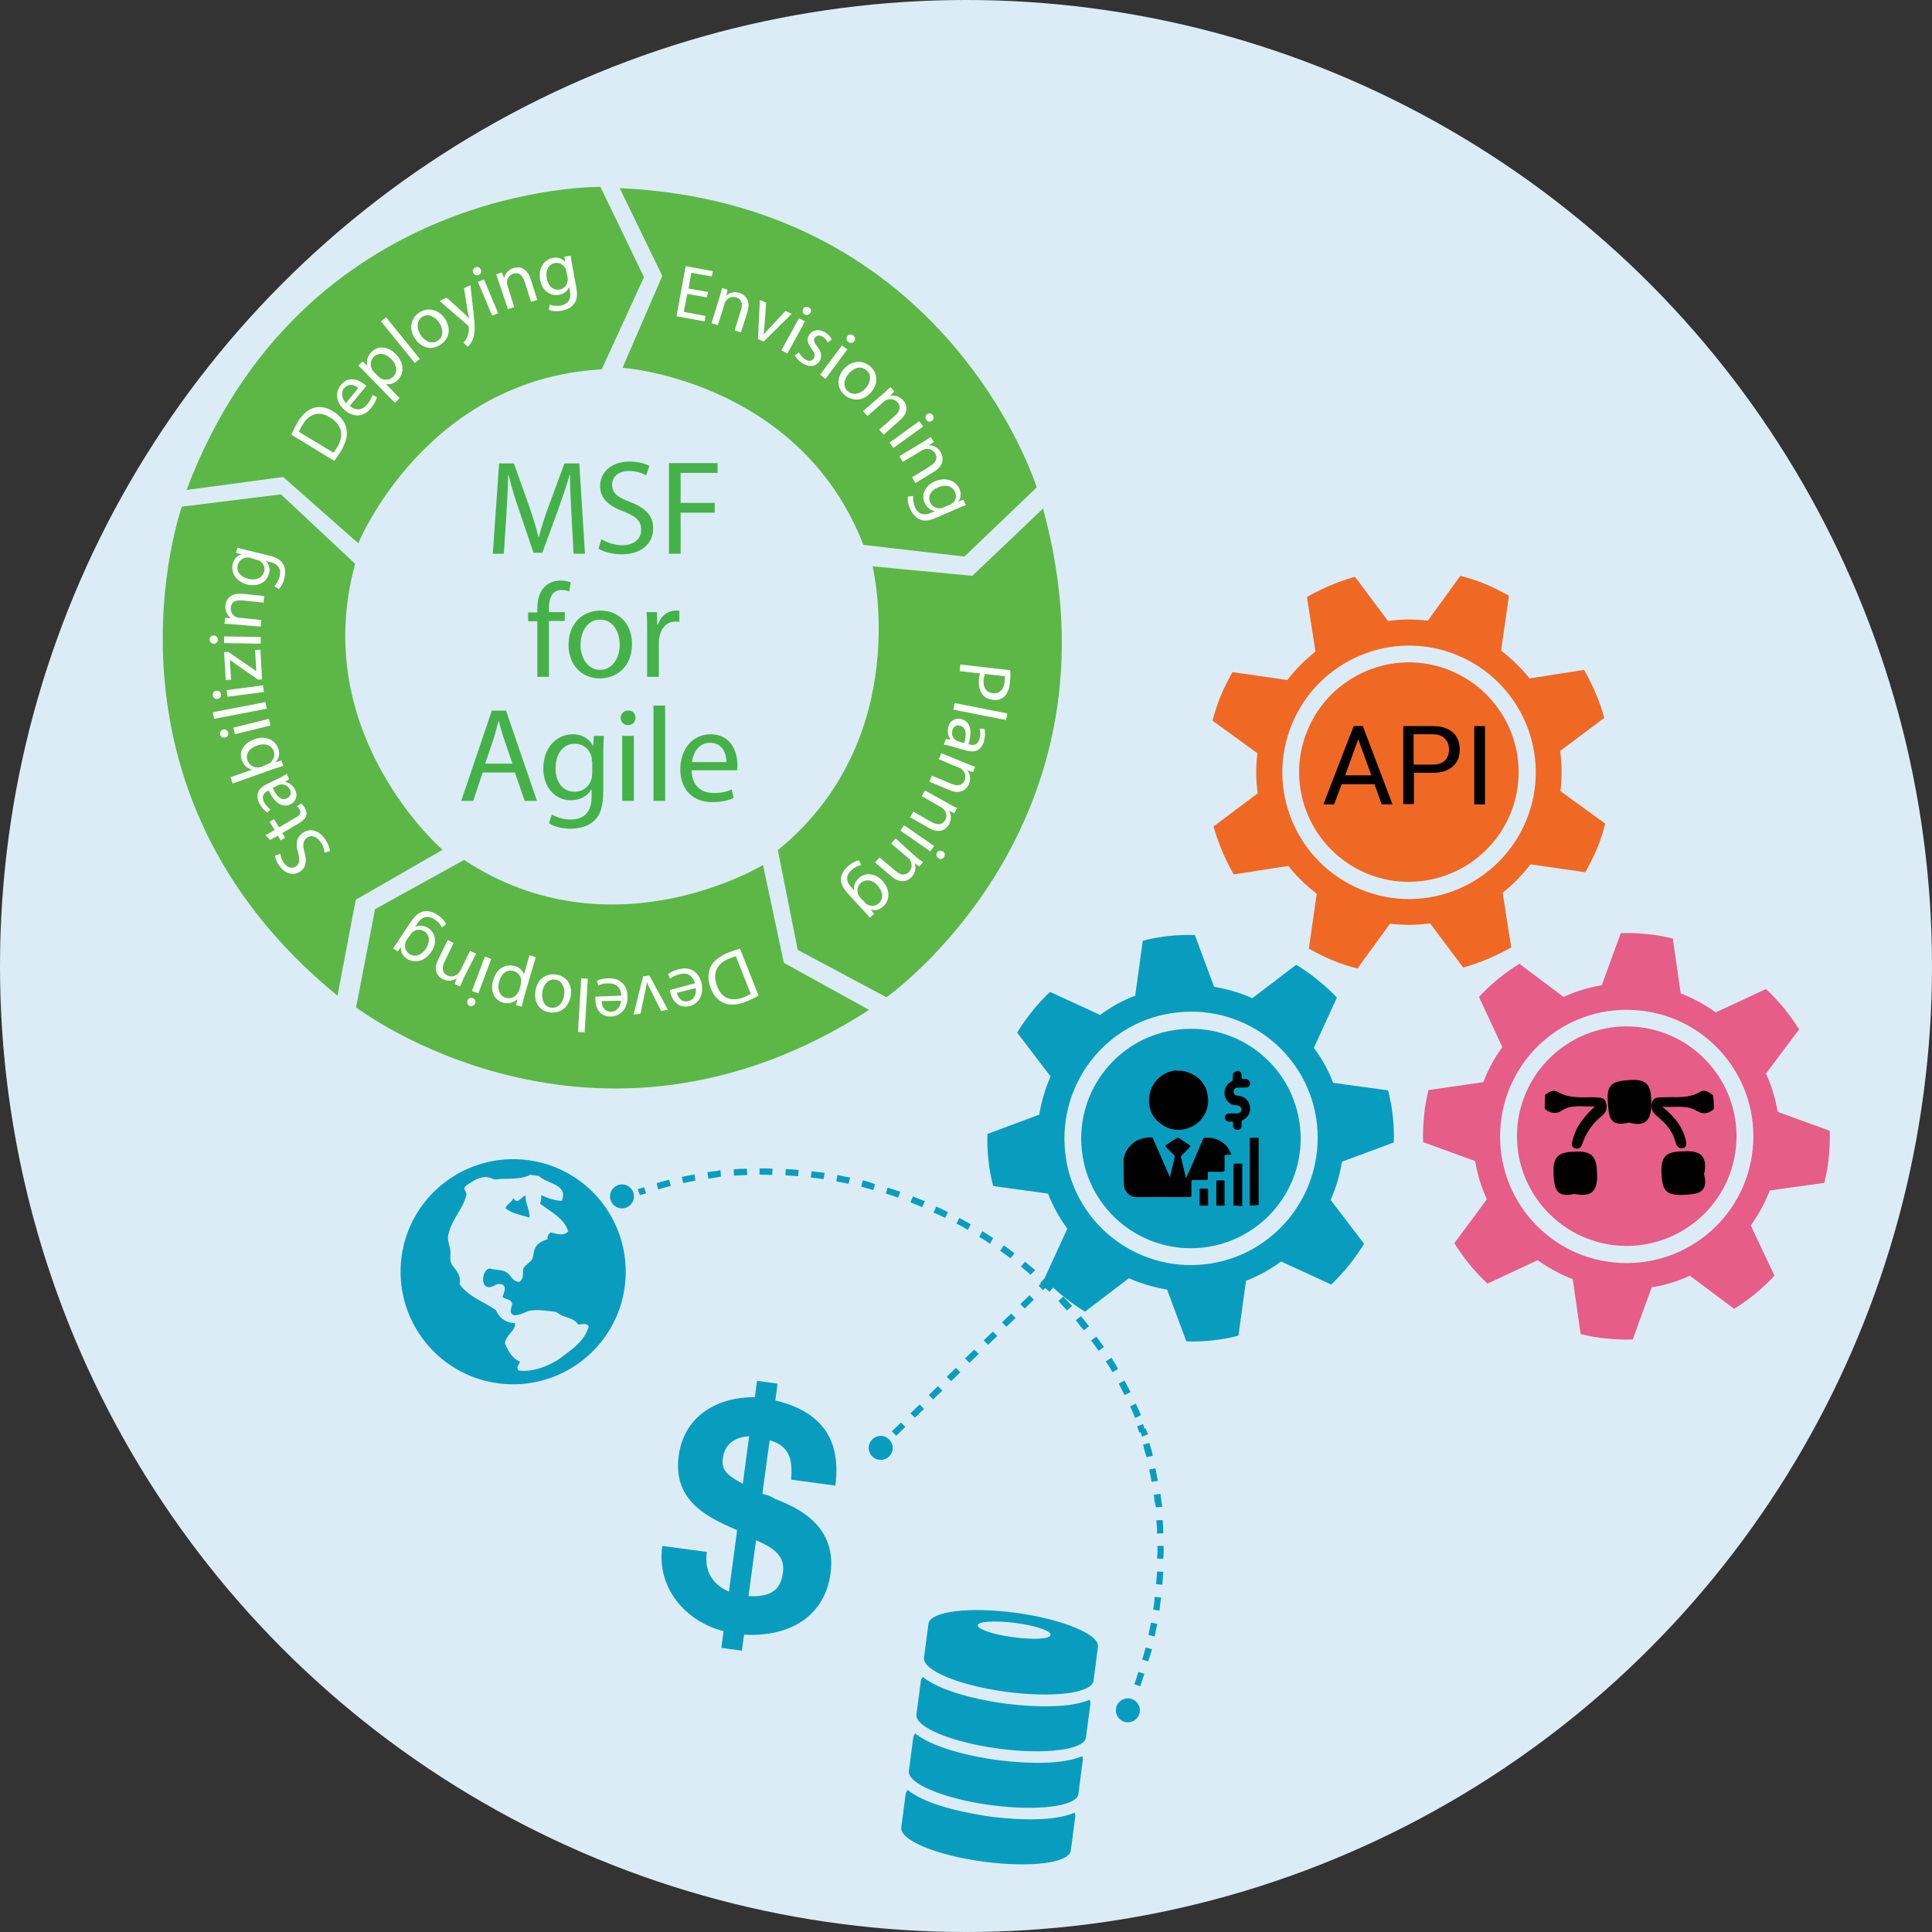 <?xml version="1.0" encoding="utf-8"?>
<!-- Generator: Adobe Illustrator 20.0.0, SVG Export Plug-In . SVG Version: 6.00 Build 0)  -->
<svg version="1.1" id="Layer_1" xmlns="http://www.w3.org/2000/svg" xmlns:xlink="http://www.w3.org/1999/xlink" x="0px" y="0px"
	 viewBox="0 0 612 612" style="enable-background:new 0 0 612 612;" xml:space="preserve">
<rect x="0" y="0" width="612" height="612" fill="#333333" stroke="none"/>
<style type="text/css">
	.st0{fill:#DCECF6;}
	.st1{fill:#5CB747;}
	.st2{fill:#FFFFFF;}
	.st3{fill:#089DBF;}
	.st4{fill:#E65D87;}
	.st5{fill:#EF6925;}
	.st6{enable-background:new    ;}
	.st7{fill:#45B249;}
	.st8{fill:none;}
</style>
<g>
	<g>
		<circle class="st0" cx="306" cy="306" r="306"/>
		<g>
			<g>
				<path class="st1" d="M190.2,59.2c0,0-94.3-1.5-131.1,96l30.6-4.1l23.8,21c0,0,21.2-52,77.1-55.1L204,87.8L190.2,59.2z"/>
				<path class="st1" d="M328.4,154.4c0,0-27.9-90.1-132.1-94.8l13.5,27.8l-12.6,29.1c0,0,56,3.9,76.3,56.1l32,3.7L328.4,154.4z"/>
				<path class="st1" d="M280.8,315.9c0,0,77.2-54.2,49.6-154.8l-22.4,21.3l-31.6-3c0,0,13.4,54.5-30,89.9l6.3,31.6L280.8,315.9z"/>
				<path class="st1" d="M112.8,319.1c0,0,74.9,57.3,162.5,0.8L248.3,305l-6.6-31c0,0-47.9,29.2-94.7-1.6L118.8,288L112.8,319.1z"/>
				<path class="st1" d="M57.6,160.5c0,0-31.5,88.9,49.3,154.9l5.8-30.4l27.5-15.8c0,0-42.5-36.6-27.7-90.6l-23.5-22L57.6,160.5z"/>
				<g>
					<path class="st2" d="M92.3,137.7c0.5-1.2,1.2-2.6,2-4c1.6-2.6,3.3-4,5.1-4.5c1.9-0.5,3.9-0.3,6.1,1.1c2.3,1.4,3.7,3.2,4.2,5.3
						c0.5,2.1-0.1,4.6-1.7,7.3c-0.8,1.3-1.5,2.3-2.1,3.1L92.3,137.7z M105.6,143.4c0.4-0.4,0.8-1,1.2-1.7c2.3-3.8,1.5-7.2-2.3-9.5
						c-3.2-2-6.4-1.4-8.7,2.4c-0.6,0.9-0.9,1.7-1.1,2.2L105.6,143.4z"/>
					<path class="st2" d="M110.8,128.6c2.3,1.8,4.3,1.1,5.6-0.6c1-1.2,1.3-2.1,1.6-2.9l1.4,0.7c-0.2,0.8-0.7,2-1.9,3.5
						c-2.2,2.8-5.4,3-8.1,0.8c-2.7-2.2-3.6-5.5-1.4-8.2c2.4-2.9,5.6-1.6,7.3-0.3c0.3,0.3,0.6,0.5,0.7,0.7L110.8,128.6z M113.5,122.9
						c-1-0.9-3-1.7-4.5,0.1c-1.3,1.7-0.4,3.6,0.6,4.7L113.5,122.9z"/>
					<path class="st2" d="M116.2,118.5c-1-1.1-1.9-1.9-2.7-2.7l1.4-1.3l1.5,1.4l0,0c-0.4-1.6,0-3.2,1.4-4.5c2-2,5.2-1.7,7.6,0.8
						c2.9,3,2.5,6.3,0.6,8.2c-1.1,1.1-2.5,1.5-3.8,1.2l0,0l4.4,4.5l-1.5,1.5L116.2,118.5z M119.8,119.2c0.2,0.2,0.5,0.4,0.7,0.6
						c1.3,0.8,2.9,0.6,4-0.4c1.6-1.6,1.3-3.8-0.6-5.7c-1.6-1.7-3.9-2.2-5.5-0.7c-1,1-1.3,2.7-0.5,4.1c0.1,0.2,0.3,0.5,0.5,0.7
						L119.8,119.2z"/>
					<path class="st2" d="M120.7,101.8l1.6-1.3l10.7,13.2l-1.6,1.3L120.7,101.8z"/>
					<path class="st2" d="M140.9,100.9c2.4,3.6,1,6.8-1.4,8.3c-2.6,1.8-5.9,1.2-8-1.9c-2.2-3.2-1.3-6.5,1.3-8.3
						C135.7,97.2,138.9,98,140.9,100.9z M133.3,106.2c1.4,2.1,3.7,2.9,5.4,1.7c1.7-1.1,1.9-3.5,0.4-5.7c-1.1-1.6-3.3-3.2-5.4-1.8
						C131.7,101.8,132.1,104.3,133.3,106.2z"/>
					<path class="st2" d="M141.4,94.2l5.4,4.9c0.6,0.6,1.3,1.2,1.8,1.8l0,0c-0.1-0.7-0.3-1.6-0.5-2.5l-1.1-7.1l2-1l1,8.8
						c0.5,4.2,0.5,6.5-0.2,8.3c-0.5,1.3-1.2,2.1-1.7,2.4l-1.3-1.3c0.4-0.4,0.9-1,1.2-1.8c0.3-0.7,0.6-1.7,0.5-2.9
						c0-0.2,0-0.4-0.1-0.5c-0.1-0.1-0.2-0.2-0.4-0.4l-8.7-7.5L141.4,94.2z"/>
					<path class="st2" d="M152.3,85.4c0.3,0.7,0,1.4-0.7,1.7c-0.7,0.3-1.4,0-1.7-0.7c-0.3-0.7,0-1.4,0.7-1.7
						C151.3,84.4,152,84.7,152.3,85.4z M155.9,100l-4.5-10.7l1.9-0.8l4.5,10.7L155.9,100z"/>
					<path class="st2" d="M158.2,89.9c-0.4-1.1-0.7-2.1-1-3l1.8-0.6l0.7,1.8l0,0c0.2-1.2,1.2-2.7,3-3.2c1.5-0.5,4.2-0.3,5.4,3.5
						l2.1,6.6l-2,0.6l-2-6.4c-0.6-1.8-1.7-3.1-3.6-2.5c-1.3,0.4-2.1,1.7-2,2.9c0,0.3,0.1,0.6,0.2,1l2.1,6.7l-2,0.6L158.2,89.9z"/>
					<path class="st2" d="M180.8,81c0.1,0.8,0.2,1.8,0.5,3.2l1.2,6.6c0.5,2.6,0.3,4.3-0.7,5.5c-0.9,1.2-2.5,1.9-3.9,2.1
						c-1.4,0.3-2.9,0.2-4-0.2l0.2-1.7c0.8,0.3,2.1,0.5,3.5,0.3c2.1-0.4,3.5-1.8,2.9-4.7l-0.2-1.3l0,0c-0.4,1.2-1.5,2.3-3.3,2.6
						c-2.8,0.5-5.3-1.5-5.9-4.7c-0.7-3.9,1.4-6.5,4-7c2-0.4,3.3,0.5,3.9,1.3l0,0l-0.2-1.7L180.8,81z M179.4,85.9
						c-0.1-0.4-0.1-0.7-0.3-0.9c-0.6-1.1-1.8-1.9-3.3-1.7c-2,0.4-3.1,2.3-2.6,4.9c0.4,2.2,1.9,3.9,4.1,3.5c1.3-0.2,2.3-1.2,2.5-2.7
						c0.1-0.4,0-0.8,0-1.1L179.4,85.9z"/>
				</g>
				<g>
					<path class="st2" d="M223.9,94.2l-6.2-1.1l-1.1,5.7l6.9,1.3l-0.3,1.7l-8.9-1.6l2.9-15.9l8.6,1.6l-0.3,1.7l-6.5-1.2l-0.9,5
						l6.2,1.1L223.9,94.2z"/>
					<path class="st2" d="M227.9,94.2c0.4-1.1,0.6-2.1,0.8-3l1.8,0.6l-0.5,1.9l0,0c0.9-0.9,2.5-1.5,4.3-0.9c1.5,0.5,3.6,2.1,2.5,5.9
						l-2.1,6.6l-2-0.6l2-6.4c0.6-1.8,0.4-3.5-1.5-4.1c-1.3-0.4-2.7,0.2-3.3,1.2c-0.2,0.2-0.3,0.6-0.4,0.9l-2.1,6.7l-2-0.6
						L227.9,94.2z"/>
					<path class="st2" d="M242.7,95.9l-0.5,6.9c-0.1,1.1-0.2,2.1-0.3,3.1l0.1,0c0.6-0.8,1.3-1.5,2.1-2.3l4.7-5.1l2,0.9l-8.9,8.8
						l-1.8-0.8l0.6-12.4L242.7,95.9z"/>
					<path class="st2" d="M247.5,111l5.6-10.2l1.9,1l-5.6,10.2L247.5,111z M256.7,99.1c-0.3,0.6-1.1,0.9-1.8,0.5
						c-0.7-0.4-0.8-1.1-0.5-1.7c0.4-0.7,1.1-0.9,1.8-0.5C256.9,97.7,257.1,98.4,256.7,99.1z"/>
					<path class="st2" d="M253.1,111.6c0.3,0.7,1,1.6,1.9,2.2c1.3,0.8,2.3,0.6,2.8-0.3c0.5-0.9,0.3-1.6-0.7-3
						c-1.4-1.7-1.6-3.2-0.8-4.4c1-1.6,3.1-2.1,5.2-0.7c1,0.6,1.7,1.5,2,2.1l-1.3,1c-0.2-0.5-0.7-1.3-1.6-1.8c-1.1-0.7-2-0.4-2.5,0.3
						c-0.5,0.8-0.2,1.5,0.8,2.8c1.3,1.7,1.6,3.1,0.7,4.6c-1.1,1.7-3.2,2.1-5.5,0.6c-1.1-0.7-1.9-1.6-2.3-2.4L253.1,111.6z"/>
					<path class="st2" d="M259.8,118.7l6.9-9.3l1.7,1.3l-6.9,9.3L259.8,118.7z M270.6,108.1c-0.4,0.6-1.2,0.7-1.9,0.2
						c-0.6-0.4-0.7-1.2-0.3-1.8c0.4-0.6,1.2-0.7,1.8-0.3C271,106.7,271,107.5,270.6,108.1z"/>
					<path class="st2" d="M275.9,124.3c-2.8,3.2-6.3,2.6-8.4,0.8c-2.4-2.1-2.6-5.4-0.2-8.2c2.6-2.9,6-2.9,8.4-0.8
						C278.2,118.3,278.2,121.7,275.9,124.3z M268.9,118.3c-1.7,1.9-1.9,4.3-0.3,5.7c1.5,1.3,3.9,0.9,5.6-1c1.3-1.5,2.2-4,0.4-5.6
						C272.7,115.6,270.4,116.6,268.9,118.3z"/>
					<path class="st2" d="M279.8,124.7c0.9-0.8,1.6-1.5,2.3-2.1l1.2,1.4l-1.4,1.4l0,0c1.2-0.3,2.9,0,4.2,1.4c1.1,1.2,2,3.7-1,6.3
						l-5.2,4.6l-1.4-1.6l5-4.4c1.4-1.2,2.1-2.8,0.8-4.3c-0.9-1-2.4-1.2-3.5-0.7c-0.3,0.1-0.6,0.3-0.8,0.5l-5.2,4.6l-1.4-1.6
						L279.8,124.7z"/>
					<path class="st2" d="M281.8,140.2l9.4-6.8l1.2,1.7l-9.4,6.8L281.8,140.2z M295.2,133.3c-0.6,0.4-1.3,0.4-1.8-0.3
						c-0.4-0.6-0.3-1.4,0.3-1.8c0.6-0.4,1.4-0.3,1.8,0.3C295.9,132.2,295.8,132.9,295.2,133.3z"/>
					<path class="st2" d="M292.2,140.1c1-0.6,1.9-1.1,2.6-1.7l1,1.6l-1.6,1.1l0,0c1.2-0.1,2.9,0.5,3.8,2.2c0.8,1.4,1.3,4-2.1,6.1
						l-5.9,3.6l-1.1-1.8l5.7-3.5c1.6-1,2.6-2.4,1.6-4.1c-0.7-1.2-2.1-1.6-3.3-1.3c-0.3,0.1-0.6,0.2-0.9,0.4l-6,3.6l-1.1-1.8
						L292.2,140.1z"/>
					<path class="st2" d="M306,160c-0.8,0.3-1.7,0.6-3,1.2l-6.2,2.7c-2.4,1.1-4.1,1.3-5.5,0.6c-1.4-0.6-2.4-2-3-3.3
						c-0.6-1.3-0.9-2.8-0.7-3.9l1.7-0.2c-0.1,0.9,0,2.2,0.5,3.5c0.9,2,2.5,3,5.2,1.8l1.2-0.5l0,0c-1.2-0.2-2.5-0.9-3.3-2.6
						c-1.2-2.6,0.2-5.5,3.2-6.8c3.6-1.6,6.7-0.1,7.8,2.3c0.8,1.8,0.3,3.3-0.4,4.1l0,0l1.6-0.6L306,160z M300.9,159.9
						c0.3-0.1,0.6-0.3,0.8-0.5c1-0.8,1.5-2.2,0.8-3.6c-0.8-1.8-3-2.5-5.4-1.4c-2.1,0.9-3.4,2.7-2.4,4.8c0.5,1.2,1.7,1.9,3.2,1.8
						c0.4,0,0.8-0.2,1.1-0.3L300.9,159.9z"/>
				</g>
				<g>
					<path class="st2" d="M320,212.3c0.1,1,0.1,2.3-0.1,4c-0.2,2.1-0.9,3.5-1.8,4.4c-0.9,0.8-2.1,1.2-3.5,1
						c-1.5-0.2-2.6-0.7-3.3-1.6c-1-1.2-1.4-3.1-1.2-5.1c0.1-0.6,0.2-1.2,0.3-1.7l-6.4-0.7l0.2-2.1L320,212.3z M312,213.5
						c-0.2,0.4-0.3,1-0.4,1.7c-0.3,2.5,0.8,4.2,3,4.4c2.1,0.2,3.3-1.2,3.6-3.4c0.1-0.9,0.1-1.6,0.1-2L312,213.5z"/>
					<path class="st2" d="M319.1,226l-0.4,2.1l-16.7-3.3l0.4-2.1L319.1,226z"/>
					<path class="st2" d="M299.6,234.1l1.5,0.2l0-0.1c-0.7-0.9-1.1-2.3-0.7-3.9c0.6-2.3,2.6-3,4.2-2.5c2.7,0.8,3.5,3.6,2.2,7.9
						l0.2,0.1c0.9,0.3,2.7,0.5,3.3-1.8c0.3-1,0.3-2.2,0-3.1l1.5-0.1c0.3,1.1,0.3,2.5-0.1,4c-1,3.4-3.5,3.6-5.8,2.9l-4.2-1.2
						c-1-0.3-1.9-0.5-2.7-0.6L299.6,234.1z M305.4,235.4c0.7-2.2,1-4.8-1.2-5.5c-1.3-0.4-2.2,0.3-2.5,1.4c-0.4,1.5,0.2,2.6,1.1,3.2
						c0.2,0.1,0.4,0.2,0.6,0.3L305.4,235.4z"/>
					<path class="st2" d="M306,241.8c1.1,0.5,2,0.8,2.9,1.1l-0.7,1.7l-1.8-0.6l0,0c0.8,1,1.3,2.6,0.5,4.4c-0.6,1.5-2.5,3.4-6.1,1.9
						l-6.4-2.7l0.8-1.9l6.2,2.6c1.7,0.7,3.4,0.7,4.2-1.2c0.5-1.3,0-2.7-0.9-3.4c-0.2-0.2-0.5-0.4-0.9-0.5l-6.4-2.7l0.8-1.9
						L306,241.8z"/>
					<path class="st2" d="M300.4,254.5c1,0.6,1.9,1.1,2.8,1.5l-0.9,1.6l-1.7-0.8l0,0c0.7,1,0.9,2.8,0,4.4c-0.8,1.4-2.9,3.1-6.3,1.1
						l-6-3.4l1-1.8l5.8,3.3c1.6,0.9,3.3,1.1,4.3-0.6c0.7-1.2,0.4-2.6-0.5-3.5c-0.2-0.2-0.5-0.4-0.8-0.6l-6.1-3.5l1-1.8L300.4,254.5z
						"/>
					<path class="st2" d="M286.4,261.4l9.5,6.6l-1.2,1.7l-9.5-6.6L286.4,261.4z M297.2,271.8c-0.6-0.4-0.8-1.2-0.3-1.8
						c0.4-0.6,1.2-0.7,1.8-0.3c0.6,0.4,0.8,1.2,0.3,1.8C298.6,272.2,297.8,272.3,297.2,271.8z"/>
					<path class="st2" d="M289.9,271.2c0.9,0.8,1.7,1.4,2.5,1.9l-1.2,1.4l-1.5-1.1l0,0c0.5,1.2,0.4,2.9-0.8,4.3
						c-1,1.2-3.4,2.5-6.4,0l-5.3-4.5l1.4-1.6l5.1,4.3c1.4,1.2,3.1,1.7,4.4,0.1c0.9-1.1,0.8-2.5,0.2-3.6c-0.1-0.2-0.4-0.5-0.7-0.7
						l-5.3-4.5l1.4-1.6L289.9,271.2z"/>
					<path class="st2" d="M275.5,290.7c-0.5-0.6-1.1-1.4-2.1-2.4l-4.6-5c-1.8-2-2.5-3.5-2.4-5c0.1-1.5,1.1-2.9,2.2-3.9
						c1-0.9,2.4-1.7,3.5-1.9l0.7,1.5c-0.9,0.2-2.1,0.7-3.1,1.6c-1.6,1.5-2,3.4,0,5.5l0.9,1l0,0c-0.3-1.2,0.1-2.7,1.4-3.9
						c2.1-2,5.3-1.6,7.5,0.8c2.7,2.9,2.3,6.3,0.3,8.1c-1.5,1.4-3,1.3-4,1l0,0l1.1,1.4L275.5,290.7z M274,285.9
						c0.2,0.3,0.5,0.5,0.7,0.6c1.1,0.6,2.6,0.7,3.7-0.4c1.5-1.4,1.4-3.6-0.4-5.6c-1.5-1.7-3.7-2.3-5.4-0.7c-1,0.9-1.3,2.3-0.7,3.6
						c0.2,0.3,0.4,0.7,0.6,0.9L274,285.9z"/>
				</g>
				<g>
					<path class="st2" d="M240.3,315.4c-1.1,0.6-2.5,1.3-4,1.9c-2.8,1.1-5,1.2-6.8,0.5c-1.8-0.7-3.3-2.1-4.3-4.6
						c-1-2.5-1-4.8-0.2-6.7c0.8-2,2.9-3.6,5.8-4.8c1.4-0.5,2.6-0.9,3.6-1.2L240.3,315.4z M233.1,302.9c-0.5,0.1-1.2,0.4-2,0.7
						c-4.2,1.6-5.5,4.9-3.9,8.9c1.4,3.6,4.3,5,8.4,3.4c1-0.4,1.7-0.8,2.2-1.1L233.1,302.9z"/>
					<path class="st2" d="M220.1,311.5c-0.7-2.8-2.8-3.5-4.8-2.9c-1.5,0.4-2.3,0.8-3,1.4l-0.7-1.4c0.6-0.5,1.8-1.2,3.6-1.6
						c3.5-0.9,6.1,0.9,7,4.3c0.8,3.4-0.5,6.6-3.8,7.4c-3.7,0.9-5.5-2.1-6-4.1c-0.1-0.4-0.1-0.8-0.2-1L220.1,311.5z M214.4,314.5
						c0.3,1.3,1.4,3.2,3.7,2.6c2.1-0.5,2.5-2.7,2.3-4.1L214.4,314.5z"/>
					<path class="st2" d="M209.4,320.2l-3.1-6.2c-0.5-1-1-1.9-1.3-2.8l-0.1,0c-0.1,1-0.3,2-0.6,3.1l-1.4,6.8l-2.2,0.3l3-12.1l2-0.3
						l5.9,10.9L209.4,320.2z"/>
					<path class="st2" d="M196.8,315.4c-0.1-2.9-2-4-4.1-3.9c-1.5,0-2.4,0.3-3.2,0.7l-0.4-1.5c0.7-0.4,2-0.8,3.8-0.8
						c3.6-0.1,5.8,2.2,5.9,5.7c0.1,3.5-1.9,6.3-5.3,6.4c-3.8,0.1-4.9-3.2-4.9-5.3c0-0.4,0-0.8,0-1L196.8,315.4z M190.6,317.1
						c0,1.3,0.6,3.4,3,3.4c2.1-0.1,3-2,3.1-3.5L190.6,317.1z"/>
					<path class="st2" d="M185.2,327l-2.1-0.1l1-17l2.1,0.1L185.2,327z"/>
					<path class="st2" d="M169.6,314c0.6-4.3,3.8-5.7,6.6-5.3c3.1,0.5,5.2,3.1,4.6,6.7c-0.6,3.8-3.4,5.7-6.6,5.3
						C170.9,320.3,169.1,317.5,169.6,314z M178.7,315.2c0.4-2.5-0.8-4.6-2.8-4.9c-2-0.3-3.8,1.4-4.1,4c-0.3,1.9,0.3,4.6,2.8,4.9
						C177,319.5,178.4,317.4,178.7,315.2z"/>
					<path class="st2" d="M166.2,315.2c-0.4,1.4-0.7,2.6-0.9,3.7l-1.8-0.5l0.4-1.9l0,0c-1.2,1.1-2.8,1.6-4.6,1.1
						c-2.7-0.8-4.1-3.6-3.1-7c1.1-4,4.1-5.3,6.8-4.6c1.5,0.4,2.6,1.4,3,2.7l0,0l1.7-6.1l2,0.6L166.2,315.2z M165,311.7
						c0.1-0.3,0.1-0.6,0.1-0.9c0-1.5-0.9-2.8-2.4-3.2c-2.2-0.6-3.9,0.8-4.6,3.4c-0.6,2.2,0,4.5,2.2,5.1c1.4,0.4,3-0.2,3.8-1.7
						c0.1-0.2,0.3-0.5,0.4-0.8L165,311.7z"/>
					<path class="st2" d="M148.1,316.9c0.2-0.7,0.9-1,1.7-0.7c0.7,0.3,1,1,0.7,1.7c-0.3,0.7-1,1-1.7,0.8
						C148.1,318.3,147.8,317.6,148.1,316.9z M155.6,303.8l-4.1,10.9l-2-0.8l4.1-10.9L155.6,303.8z"/>
					<path class="st2" d="M147,309.6c-0.5,1.1-0.9,2-1.3,2.9l-1.7-0.8l0.7-1.8l0,0c-1,0.7-2.7,1.1-4.4,0.3c-1.4-0.7-3.3-2.7-1.5-6.2
						l3-6.2l1.9,0.9l-2.9,6c-0.8,1.7-0.9,3.4,0.9,4.3c1.3,0.6,2.7,0.2,3.5-0.7c0.2-0.2,0.4-0.5,0.6-0.8l3.1-6.3l1.9,0.9L147,309.6z"
						/>
					<path class="st2" d="M124.5,300.4c0.5-0.7,1.1-1.4,1.8-2.6l3.7-5.6c1.5-2.2,2.8-3.3,4.3-3.5c1.5-0.3,3.1,0.3,4.3,1.1
						c1.2,0.8,2.3,1.9,2.7,2.9l-1.3,1.1c-0.4-0.8-1.1-1.8-2.4-2.6c-1.8-1.2-3.8-1.1-5.4,1.3l-0.7,1.1l0,0c1.1-0.5,2.7-0.6,4.2,0.4
						c2.4,1.6,2.8,4.8,1,7.4c-2.2,3.3-5.5,3.8-7.8,2.3c-1.7-1.1-2-2.6-1.9-3.7l0,0l-1,1.4L124.5,300.4z M128.8,297.8
						c-0.2,0.3-0.3,0.6-0.4,0.9c-0.3,1.2,0,2.6,1.3,3.5c1.7,1.1,3.8,0.5,5.3-1.8c1.2-1.9,1.3-4.1-0.6-5.4c-1.1-0.7-2.5-0.7-3.6,0.2
						c-0.3,0.2-0.6,0.6-0.8,0.9L128.8,297.8z"/>
				</g>
				<g>
					<path class="st2" d="M102.8,270.1c-0.1-1.1-0.5-2.5-1.4-3.6c-1.3-1.7-2.9-2.1-4.2-1.1c-1.2,0.9-1.4,2.1-0.8,4.4
						c0.8,2.7,0.7,4.8-1.2,6.2c-2,1.5-4.8,0.9-6.6-1.6c-1-1.3-1.4-2.5-1.5-3.4l1.7-0.5c0.1,0.6,0.3,1.8,1.2,2.9
						c1.3,1.8,2.9,1.7,3.8,1c1.2-0.9,1.2-2.1,0.6-4.4c-0.8-2.8-0.5-4.7,1.4-6.1c2-1.5,4.9-1.3,7.1,1.8c0.9,1.3,1.6,2.9,1.6,3.9
						L102.8,270.1z"/>
					<path class="st2" d="M84.1,264.6l2.9-1.7l-1.6-2.6l1.4-0.8l1.6,2.6l5.4-3.2c1.2-0.7,1.7-1.5,1.1-2.5c-0.3-0.5-0.6-0.8-0.8-1
						l1.3-0.9c0.4,0.3,0.8,0.8,1.2,1.5c0.5,0.8,0.6,1.7,0.4,2.4c-0.2,0.8-1,1.5-2.2,2.3l-5.4,3.2l0.9,1.5l-1.4,0.8l-0.9-1.5
						l-2.4,1.4L84.1,264.6z"/>
					<path class="st2" d="M91.6,246.8l-1.2,0.8l0,0.1c1.1,0.2,2.4,1,3.1,2.5c1,2.1,0,3.9-1.5,4.6c-2.5,1.2-5-0.4-6.9-4.4l-0.2,0.1
						c-0.9,0.4-2.3,1.4-1.3,3.5c0.5,1,1.3,1.8,2.1,2.4l-1,1c-1-0.6-1.9-1.7-2.6-3c-1.5-3.2,0.3-5,2.4-6l3.9-1.9
						c0.9-0.4,1.8-0.9,2.4-1.4L91.6,246.8z M86.4,249.6c1,2.1,2.4,4.3,4.5,3.3c1.2-0.6,1.4-1.7,1-2.7c-0.7-1.4-1.9-1.8-3-1.7
						c-0.2,0-0.5,0.1-0.7,0.2L86.4,249.6z"/>
					<path class="st2" d="M89.8,242.6c-0.8,0.2-1.9,0.6-2.9,0.9l-13.2,4.7l-0.7-2l6.9-2.4l0,0c-1.5-0.3-2.7-1.3-3.3-3
						c-1-2.7,0.6-5.4,3.9-6.6c3.9-1.4,6.7,0.4,7.6,2.8c0.6,1.6,0.4,3.1-0.8,4.4l0,0.1l1.8-0.6L89.8,242.6z M84.7,242.1
						c0.2-0.1,0.5-0.2,0.7-0.3c1.2-0.9,1.8-2.4,1.3-3.8c-0.7-2.1-2.9-2.7-5.4-1.8c-2.2,0.8-3.7,2.6-2.9,4.7c0.5,1.4,1.9,2.3,3.5,2.2
						c0.2,0,0.5-0.1,0.9-0.2L84.7,242.1z"/>
					<path class="st2" d="M70.7,231.1c0.7-0.2,1.4,0.2,1.6,1c0.2,0.7-0.3,1.4-1,1.5c-0.7,0.2-1.4-0.2-1.6-1
						C69.6,231.9,70,231.3,70.7,231.1z M85.7,229.8l-11.3,2.8l-0.5-2.1l11.3-2.8L85.7,229.8z"/>
					<path class="st2" d="M67.8,227.7l-0.4-2.1l16.7-3.2l0.4,2.1L67.8,227.7z"/>
					<path class="st2" d="M68.5,218.8c0.7-0.1,1.4,0.3,1.5,1.2c0.1,0.7-0.4,1.3-1.1,1.4c-0.7,0.1-1.4-0.4-1.5-1.1
						C67.3,219.5,67.8,218.9,68.5,218.8z M83.6,219.2l-11.5,1.5l-0.3-2.1l11.5-1.5L83.6,219.2z"/>
					<path class="st2" d="M81.8,215.3l-7.1-4.9c-0.7-0.5-1.2-0.9-1.9-1.4l0,0l0.4,6.3l-1.7,0.1l-0.5-8.8l1.3-0.1l7,4.8
						c0.7,0.4,1.3,0.9,1.9,1.4l0,0l-0.4-6.8l1.7-0.1l0.5,9.4L81.8,215.3z"/>
					<path class="st2" d="M67.7,201.3c0.7,0,1.3,0.5,1.3,1.4c0,0.7-0.6,1.3-1.3,1.2c-0.7,0-1.3-0.6-1.3-1.3
						C66.4,201.8,67,201.3,67.7,201.3z M82.6,203.9L71,203.7l0-2.1l11.6,0.2L82.6,203.9z"/>
					<path class="st2" d="M74.2,197.8c-1.2-0.1-2.2-0.2-3.1-0.2l0.2-1.9l1.9,0.1l0,0c-1-0.7-2-2.1-1.8-4.1c0.2-1.6,1.4-4,5.4-3.6
						l6.9,0.7l-0.2,2.1l-6.7-0.7c-1.9-0.2-3.5,0.3-3.7,2.3c-0.1,1.4,0.7,2.6,1.8,3c0.3,0.1,0.6,0.2,1,0.2l6.9,0.7l-0.2,2.1
						L74.2,197.8z"/>
					<path class="st2" d="M75.2,173.5c0.8,0.2,1.7,0.5,3.1,0.8l6.6,1.6c2.6,0.6,4.1,1.5,4.8,2.8c0.8,1.3,0.7,3,0.4,4.4
						c-0.3,1.4-1,2.8-1.8,3.5l-1.4-0.9c0.6-0.6,1.3-1.7,1.7-3.1c0.5-2.1-0.2-3.9-3.1-4.6l-1.3-0.3l0,0c0.9,0.9,1.5,2.3,1,4
						c-0.7,2.8-3.5,4.2-6.7,3.5c-3.8-0.9-5.4-3.9-4.8-6.5c0.5-2,1.7-2.8,2.8-3.1l0,0l-1.7-0.5L75.2,173.5z M79.2,176.7
						c-0.4-0.1-0.7-0.1-1-0.1c-1.3,0.1-2.5,0.9-2.9,2.4c-0.5,2,0.9,3.8,3.5,4.4c2.2,0.5,4.3-0.2,4.9-2.4c0.3-1.3-0.2-2.6-1.4-3.3
						c-0.3-0.2-0.7-0.3-1.1-0.4L79.2,176.7z"/>
				</g>
			</g>
			<g>
				<g>
					<g>
						<g>
							<path class="st3" d="M280.6,458.2l-1.4-1.4l0.5-0.4l1.4,1.4L280.6,458.2z M283.9,454.8l-1.4-1.4l2.9-2.8l1.4,1.4L283.9,454.8
								z M289.8,449.1l-1.4-1.4l2.9-2.8l1.4,1.4L289.8,449.1z M295.6,443.3l-1.4-1.4l2.9-2.8l1.4,1.4L295.6,443.3z M301.3,437.5
								l-1.4-1.4l2.9-2.8l1.4,1.4L301.3,437.5z M307.1,431.7l-1.4-1.4l2.9-2.8l1.4,1.4L307.1,431.7z M313,426l-1.4-1.4l2.9-2.8
								l1.4,1.4L313,426z M318.8,420.3l-1.4-1.4l2.9-2.8l1.4,1.4L318.8,420.3z M324.6,414.5l-1.4-1.4l2.9-2.8l1.4,1.4L324.6,414.5z
								 M330.4,408.7l-1.4-1.4l2.9-2.8l1.4,1.4L330.4,408.7z"/>
						</g>
						
							<ellipse transform="matrix(0.134 -0.991 0.991 0.134 -212.769 673.605)" class="st3" cx="278.9" cy="458.5" rx="3.8" ry="3.8"/>
					</g>
					<g>
						
							<ellipse transform="matrix(0.134 -0.991 0.991 0.134 -227.316 823.192)" class="st3" cx="357.2" cy="541.6" rx="3.8" ry="3.8"/>
						
							<ellipse transform="matrix(0.134 -0.991 0.991 0.134 -204.755 523.444)" class="st3" cx="197" cy="378.8" rx="3.8" ry="3.8"/>
						<g>
							<g>
								<g>
									<path class="st3" d="M202.7,378.6l-0.7-1.9c0.6-0.2,1.3-0.4,2-0.6l0.7,1.9C204,378.2,203.3,378.4,202.7,378.6z"/>
								</g>
								<g>
									<path class="st3" d="M359.6,449.2c-0.5-1.3-1.1-2.5-1.6-3.7l1.8-0.9c0.5,1.3,1.2,2.5,1.6,3.7L359.6,449.2z M356.2,441.9
										c-0.6-1.2-1.2-2.4-1.8-3.6l1.8-1c0.6,1.2,1.3,2.4,1.9,3.7L356.2,441.9z M352.4,434.7c-0.6-1.2-1.4-2.3-2.1-3.5l1.8-1.1
										c0.7,1.2,1.4,2.3,2.1,3.5L352.4,434.7z M348,427.9c-0.8-1.1-1.5-2.2-2.4-3.3l1.7-1.2c0.8,1.1,1.6,2.2,2.4,3.3L348,427.9z
										 M343.3,421.4c-0.9-1-1.7-2.2-2.5-3.2l1.6-1.3c0.9,1,1.7,2.2,2.6,3.2L343.3,421.4z M338,415.1c-0.9-1-1.9-2-2.7-3l1.5-1.4
										c1,1,1.9,2,2.8,3L338,415.1z M208.5,376.8l-0.5-2c1.4-0.4,2.6-0.8,4-1.1l0.5,2C211.1,376,209.9,376.3,208.5,376.8z
										 M332.4,409.2c-1-0.9-2-1.9-2.9-2.8l1.4-1.5c1,0.9,2,1.9,2.9,2.8L332.4,409.2z M216.4,374.8l-0.4-2c1.4-0.3,2.7-0.5,4-0.8
										l0.3,2C219,374.2,217.8,374.5,216.4,374.8z M326.5,403.8c-1-0.8-2.1-1.8-3.1-2.6l1.3-1.5c1.1,0.9,2.1,1.7,3.2,2.6
										L326.5,403.8z M224.4,373.4l-0.3-2.1c1.3-0.2,2.8-0.3,4.1-0.6l0.2,2C227.1,373,225.8,373.1,224.4,373.4z M320.1,398.6
										c-1.1-0.9-2.2-1.6-3.3-2.4l1.2-1.7c1.1,0.8,2.2,1.6,3.3,2.5L320.1,398.6z M232.5,372.4l-0.1-2c1.3-0.1,2.8-0.2,4.2-0.2
										l0.1,2C235.2,372.3,233.8,372.3,232.5,372.4z M313.6,394c-1.1-0.8-2.2-1.5-3.4-2.2l1-1.8c1.2,0.8,2.3,1.4,3.4,2.2
										L313.6,394z M240.6,372.1l0-2c1.4,0,2.7,0,4.1,0.1l-0.1,2C243.3,372.1,241.9,372.1,240.6,372.1z M306.6,389.6
										c-1.2-0.7-2.3-1.3-3.6-2l0.9-1.8c1.2,0.7,2.4,1.3,3.6,2L306.6,389.6z M248.8,372.3l0.1-2c1.4,0.1,2.7,0.2,4.1,0.3l-0.2,2
										C251.5,372.5,250.1,372.4,248.8,372.3z M299.4,385.8c-1.2-0.6-2.5-1.2-3.7-1.7l0.9-1.9c1.2,0.6,2.5,1.1,3.7,1.8
										L299.4,385.8z M256.8,373l0.3-2c1.4,0.2,2.8,0.4,4.1,0.5l-0.3,2C259.5,373.3,258.2,373.2,256.8,373z M292.1,382.4
										c-1.2-0.6-2.5-1-3.7-1.5l0.8-1.9c1.2,0.5,2.6,1.1,3.8,1.5L292.1,382.4z M264.9,374.2l0.4-2c1.4,0.3,2.6,0.6,4,0.8l-0.5,2
										C267.5,374.7,266.2,374.5,264.9,374.2z M284.5,379.4c-1.2-0.5-2.6-0.9-3.9-1.3l0.6-1.9c1.4,0.4,2.6,0.9,4,1.3L284.5,379.4z
										 M272.8,375.9l0.5-2c1,0.2,1.9,0.5,2.7,0.8l1.2,0.4l-0.6,1.9l-1.2-0.4C274.7,376.4,273.8,376.2,272.8,375.9z"/>
								</g>
								<g>
									<path class="st3" d="M361.8,455.1c-0.2-0.6-0.4-1.3-0.8-1.9l1.9-0.8c0.2,0.6,0.4,1.3,0.8,1.9L361.8,455.1z"/>
								</g>
							</g>
							<g>
								<g>
									<path class="st3" d="M360.2,451.8l1.9-0.7c0.2,0.6,0.4,1.3,0.6,2l-1.9,0.7C360.7,453.1,360.5,452.5,360.2,451.8z"/>
								</g>
								<g>
									<path class="st3" d="M362.1,457.6l2-0.5c0.4,1.4,0.8,2.6,1.1,4l-2,0.5C362.7,460.2,362.4,458.9,362.1,457.6z M364,465.5
										l2-0.4c0.3,1.4,0.5,2.7,0.8,4l-2,0.3C364.6,468.1,364.3,466.8,364,465.5z M365.5,473.5l2.1-0.3c0.2,1.3,0.3,2.8,0.6,4.1
										l-2,0.2C365.8,476.2,365.6,474.8,365.5,473.5z M366.3,481.6l2-0.1c0.1,1.3,0.2,2.8,0.2,4.2l-2,0.1
										C366.6,484.3,366.4,482.9,366.3,481.6z M366.6,489.7l2,0c0,1.4,0,2.7-0.1,4.1l-2-0.1C366.7,492.3,366.7,491,366.6,489.7z
										 M366.5,497.8l2,0.1c-0.1,1.4-0.2,2.7-0.3,4.1l-2-0.2C366.3,500.5,366.5,499.2,366.5,497.8z M365.8,505.8l2,0.3
										c-0.2,1.4-0.4,2.8-0.5,4.1l-2-0.3C365.5,508.6,365.7,507.2,365.8,505.8z M364.6,514l2,0.4c-0.3,1.4-0.6,2.6-0.8,4l-2-0.5
										C364.1,516.6,364.3,515.2,364.6,514z M359.3,533.5c0.5-1.2,0.9-2.6,1.3-3.9l1.9,0.6c-0.4,1.4-0.9,2.6-1.3,4L359.3,533.5z
										 M362.9,521.9l2,0.5c-0.2,1-0.5,1.9-0.8,2.7l-0.4,1.2l-1.9-0.6l0.4-1.2C362.4,523.6,362.7,522.8,362.9,521.9z"/>
								</g>
							</g>
						</g>
					</g>
				</g>
				<g id="globe_1_">
					<path class="st3" d="M166.5,378.7c-0.9,0.3-1.6,1.2-2.4,1.7c-0.7,0.1-1.3-0.3-1.6-0.9c-0.1,1.3-1.9,1.8-2.4,3.2
						c1.9,1.7,5.2,2.2,7.6,3C168,383.5,166.3,381.2,166.5,378.7z"/>
					<path class="st3" d="M167.3,367.5c-19.5-2.6-37.5,11.1-40.1,30.6c-2.6,19.5,11.1,37.5,30.6,40.1c19.5,2.6,37.5-11.1,40.1-30.6
						C200.5,388,186.8,370.1,167.3,367.5z M178.7,429.3c-3.6,3-9.8,5.6-14.5,4.8c-0.8-1.4,0.3-1.6,0.5-2.8c-2.4-0.9-3.7-3.4-4.7-5.6
						c-0.1-2.7,3.7-4.4,3.1-6.6c-1.7,0-3.3-0.6-4.6-1.9c-0.6-0.7-1.1-1.4-1.4-2.2c-0.9-0.6-1.9-1.2-2.9-1.8
						c-3.1-1.7-6.5-3.4-8.6-6.4c0.5-2.4-0.7-4-2.1-5.7c-1.5-1.9-0.5-3.1-0.9-5.4c-0.3-1.5-0.9-2.9-0.6-4.5c0.3-1.5,0.9-3,1.7-4.5
						c1.4-2.7,3.3-5,4-8.1c0.4-1.3-1.7-1.9,0.2-3.2c1.9-1.3,4.2-2.8,6.6-2.5c1.2,0.2,1.8,0.9,3,0.7c1.2-0.2,2.4-0.2,3.7-0.2
						c2.5-0.1,4.9-0.2,7.1-1.4l0.1,0.2l2,0.3l0.2-0.1c2.4,2.6,9.2,2.6,7.5,7.6l-0.1,0.4c-2.3-0.1-4.4-0.8-6.5-1.8
						c-0.1,0.9-0.1,1.9-0.4,2.7c3.2,2.5,7.7,4.6,8.9,8.8c-1.8,1.7-3.6,0.6-5.6,0.3c-0.7,0.6-1.1,1.2-0.9,2.1
						c-1.7,0.6-3.4,1.3-4.1,3.1c-0.4,0.9-0.4,2.3-0.8,3.2c-0.7,1.2-2.1,1.8-2.8,2.9c-0.4,1.7,0.4,3.3-1.4,4.4
						c-2.4-0.3-2.4-2.3-4.2-3.2c-1.5-0.8-3.6-0.6-5.2-1.1c-2.4,0.6-3,6.5,0.4,5.9c1.5-0.3,1.8-1.4,3.8-0.8c1.4,1,0.3,2.7,0,4
						c1,0.8,2.5,0.5,3,1.9c0.1,0.8-0.7,2.4-0.3,3.1c0.9,1.9,4.8-0.5,5.8-0.7c2.8-0.5,5.9,0.1,8.6,0.4c1.9,1.9,5.3,1.5,6.9,4
						c1.3-0.1,2.4-0.6,3.3,0.5C185.3,424.5,181.8,427,178.7,429.3z"/>
				</g>
				<g id="usd_2_">
					<path class="st3" d="M263.1,498.4c2.2-16.2-12.5-21.5-17.1-23.4c-1.5-0.6-1.3-1-4.5-1.8l2.3-17c6.4,2,7.3,6,6.8,12.5l14,1.9
						c2.2-16.3-6.2-23.9-19-27l0.7-5.3l-6.5-0.9l-0.7,5.2c-11-0.2-22.3,5.3-24.1,18.5c-1.8,13.3,7.5,18.8,16.9,22.9
						c0.5,0.2,1,0.5,1.6,0.7l-2.6,19.5c-4.9-2.2-7.9-6.1-7-12.6l-14.1-1.9c-1.9,13,7,23.8,19.4,27l-0.7,5.3l6.5,0.9l0.7-5.1
						C251.8,518.7,261.5,510.6,263.1,498.4z M229,461.8c0.6-4.8,4.5-6.7,8.3-6.8l-2,15C229.8,467.1,228.5,465.4,229,461.8z
						 M237.1,505.6l2.4-17.7c6.3,2.7,9.2,5.4,8.5,10.3C247.2,504.2,243.6,505.9,237.1,505.6z"/>
				</g>
				<g>
					<g>
						<g id="cogwheel_7_">
							<path class="st3" d="M441.5,361.9c0.1-2.8,0-5.5-0.3-8.3c-0.3-2.8-0.8-5.5-1.5-8.2l-17.4-2.4c-1.5-4-3.6-7.7-6.1-11.1
								l7.3-15.9c-3.8-4-8.2-7.5-12.9-10.4l-13.9,10.6c-3.8-1.7-7.9-2.9-12.1-3.6l-6.1-16.4c-2.8-0.1-5.5,0-8.3,0.3
								c-2.8,0.3-5.5,0.8-8.2,1.5l-2.4,17.4c-4,1.5-7.7,3.6-11.1,6.1l-15.9-7.3c-4,3.8-7.5,8.2-10.4,12.9l10.6,13.9
								c-1.7,3.8-2.9,7.9-3.6,12.1l-16.4,6.1c-0.1,2.8,0,5.5,0.3,8.3c0.3,2.8,0.8,5.5,1.5,8.2l17.4,2.4c1.5,4,3.6,7.7,6.1,11.1
								l-7.3,15.9c3.8,4,8.2,7.5,12.9,10.4l13.9-10.6c3.8,1.7,7.9,2.9,12.1,3.6l6.1,16.4c2.8,0.1,5.5,0,8.3-0.3
								c2.8-0.3,5.5-0.8,8.2-1.5l2.4-17.4c4-1.5,7.7-3.6,11.1-6.1l15.9,7.3c4-3.8,7.5-8.2,10.4-12.9l-10.6-13.9
								c1.7-3.8,2.9-7.8,3.6-12.1L441.5,361.9z M381.6,400.5c-22,2.4-41.9-13.5-44.2-35.6c-2.3-22,13.5-41.9,35.6-44.2
								c22-2.4,41.9,13.5,44.2,35.6C419.4,378.3,403.6,398.1,381.6,400.5z M381,395.2c-19.1,2.1-36.3-11.8-38.3-30.8
								c-2.1-19.1,11.8-36.3,30.8-38.3c19.1-2.1,36.3,11.8,38.3,30.8C413.9,375.9,400.1,393.1,381,395.2z"/>
						</g>
						<g id="cogwheel_6_">
							<path class="st4" d="M577.9,374.7c0.6-2.7,1.2-5.3,1.4-8.2c0.3-2.8,0.4-5.5,0.3-8.3l-16.5-6c-0.7-4.2-1.9-8.3-3.7-12.1
								l10.5-14c-2.9-4.7-6.4-9-10.5-12.8l-15.9,7.4c-3.4-2.4-7.1-4.5-11.1-6l-2.5-17.4c-2.7-0.6-5.3-1.2-8.2-1.4
								c-2.8-0.3-5.5-0.4-8.3-0.3l-6,16.5c-4.2,0.7-8.3,1.9-12.1,3.7l-14-10.5c-4.7,2.9-9,6.4-12.8,10.5l7.4,15.9
								c-2.5,3.4-4.5,7.1-6,11.1l-17.4,2.5c-0.6,2.7-1.2,5.3-1.4,8.2c-0.3,2.8-0.4,5.5-0.3,8.3l16.5,6c0.7,4.2,1.9,8.3,3.7,12.1
								l-10.3,13.9c2.9,4.7,6.4,9,10.5,12.8l15.9-7.4c3.4,2.4,7.1,4.5,11.1,6l2.5,17.4c2.7,0.6,5.3,1.2,8.2,1.4
								c2.8,0.3,5.5,0.4,8.3,0.3l6-16.5c4.2-0.7,8.3-1.9,12.1-3.7l14,10.5c4.7-2.9,9-6.4,12.8-10.5l-7.5-15.9
								c2.4-3.4,4.5-7.1,6-11.1L577.9,374.7z M511.2,399.9c-22-2.2-38.1-21.9-35.8-44c2.2-22,21.9-38.1,44-35.8
								c22,2.2,38.1,21.9,35.8,44C552.9,386.2,533.3,402.1,511.2,399.9z M511.8,394.5c-19.1-2-33-19-31.1-38.1
								c2-19.1,19-33,38.1-31.1c19.1,2,33,19,31.1,38.1S530.9,396.4,511.8,394.5z"/>
						</g>
						<g id="cogwheel_5_">
							<path class="st5" d="M502.2,276.3c1.3-2.4,2.6-4.8,3.7-7.5c1.1-2.6,1.9-5.3,2.6-7.9l-14.2-10.3c0.5-4.3,0.5-8.5-0.1-12.7
								l14-10.5c-1.5-5.3-3.7-10.5-6.4-15.2l-17.3,2.7c-2.6-3.3-5.6-6.2-9-8.8l2.5-17.4c-2.4-1.3-4.8-2.6-7.5-3.7
								c-2.6-1.1-5.3-1.9-7.9-2.6l-10.3,14.2c-4.3-0.5-8.5-0.5-12.6,0.1l-10.5-14c-5.3,1.5-10.5,3.7-15.2,6.4l2.7,17.3
								c-3.3,2.6-6.3,5.6-8.9,9l-17.4-2.5c-1.3,2.4-2.6,4.8-3.7,7.5c-1.1,2.6-1.9,5.3-2.6,7.9l14.2,10.3c-0.5,4.3-0.5,8.5,0.1,12.7
								l-14,10.5c1.5,5.3,3.7,10.5,6.4,15.2l17.3-2.7c2.6,3.3,5.6,6.2,9,8.8l-2.5,17.4c2.4,1.3,4.8,2.6,7.5,3.7
								c2.6,1.1,5.3,1.9,7.9,2.6l10.3-14.2c4.3,0.5,8.5,0.5,12.7-0.1l10.5,14c5.3-1.5,10.5-3.7,15.2-6.4l-2.7-17.3
								c3.3-2.6,6.2-5.6,8.8-9L502.2,276.3z M431.2,281.8c-20.5-8.4-30.4-31.8-22-52.3c8.4-20.5,31.8-30.4,52.3-22
								s30.4,31.8,22,52.3S451.7,290.2,431.2,281.8z M433.2,276.8c-17.7-7.2-26.4-27.5-19.1-45.3c7.2-17.7,27.5-26.4,45.3-19.1
								s26.3,27.5,19.1,45.3C471.2,275.4,451,284,433.2,276.8z"/>
						</g>
						<g>
							<g>
								<path d="M489.4,346.9c1.1-1,2.6-1.8,3.9-1.1c3.8,2.3,7.9,1.7,11.9,1.8c1.4,0.1,3-0.1,3.5,1.6c0.6,1.7,0.1,3.2-1.3,4.3
									c-2.9,2.3-4.8,5.1-6.1,8.6c-0.3,1-1,2.1-2.3,1.7c-1.7-0.6-1-1.9-0.7-3.1c1-3.9,3.4-6.9,6.9-10.2c-4.1,0.1-7.4-0.7-10.5,1.3
									c-1.8,1.3-3.8,0.8-5.4-0.6C489.4,349.8,489.4,348.4,489.4,346.9z"/>
								<path d="M542.9,351.3c-1.6,1.5-3.5,1.8-5.4,0.6c-3.1-1.9-6.4-1.1-10.9-1.3c4.1,3.3,6.4,6.5,7.4,10.5c0.2,1,0.5,2.3-0.9,2.6
									c-1.3,0.3-1.9-0.6-2.3-1.7c-0.9-3.7-3.2-6.3-6.1-8.6c-1.4-1.1-1.8-2.6-1.4-4.2c0.6-1.8,2.2-1.6,3.5-1.6
									c4-0.2,8.1,0.5,11.9-1.8c1.3-0.8,2.7,0.2,3.9,1.1C542.9,348.4,542.9,349.8,542.9,351.3z"/>
								<path d="M516,355.6c-6.5,1.6-6.4-2.3-6.7-6.9c-0.5-5.9,2.5-6.3,7.3-6.6c5.9-0.3,6.4,2.5,6.5,7.3
									C523.2,355.1,521,357,516,355.6z"/>
								<path d="M498.7,378.2c-5.9,1.4-6.4-1.9-6.6-6.7c-0.2-5.7,2.2-6.6,7.1-6.7c5.7-0.2,6.6,2.2,6.7,7.2
									C506.1,377.4,504.1,379.3,498.7,378.2z"/>
								<path d="M539.8,372c1.5,6.1-2.2,6.3-6.9,6.5c-5.8,0.3-6.4-2.3-6.6-7.2c-0.2-5.8,2.3-6.5,7.2-6.6
									C539.2,364.4,540.9,366.7,539.8,372z"/>
							</g>
						</g>
						<g class="st6">
							<path d="M435.4,248.4H425l-2.4,6.4h-3.4l9.6-24.8h2.9l9.4,24.8h-3.4L435.4,248.4z M426.1,245.6h8.3l-4.1-11.3h-0.1
								L426.1,245.6z"/>
							<path d="M447.9,244.8v9.9h-3.4V230h9.5c2.6,0,4.7,0.7,6.2,2s2.2,3.2,2.2,5.4c0,2.3-0.7,4.1-2.2,5.4s-3.5,2-6.2,2H447.9z
								 M447.9,242.2h6.1c1.7,0,2.9-0.5,3.8-1.4c0.8-0.9,1.2-2,1.2-3.4c0-1.4-0.4-2.5-1.3-3.4c-0.8-0.9-2.1-1.4-3.8-1.4h-6.1V242.2z
								"/>
							<path d="M470.4,254.8h-3.4V230h3.4V254.8z"/>
						</g>
						<g>
							<g>
								<path d="M355.9,367.3c0.2-1.5,0.9-3,2-4.2c1.5-1.8,3.5-2.6,5.8-2.8c0.1,0,0.3,0,0.4,0c1.2,0,0.9-0.2,1.4,1
									c1.7,3.7,3.3,7.6,5,11.4c0,0.1,0.1,0.1,0.1,0.3c0.1-0.3,0.2-0.7,0.2-1c0.4-1.8,0.9-3.6,1.3-5.4c0.1-0.3,0-0.4-0.2-0.7
									c-0.9-0.9-1.8-1.8-2.6-2.6c-0.2-0.2-0.2-0.3,0.1-0.6c1.1-0.8,2.2-1.5,3.4-2.2c0.2-0.1,0.4-0.2,0.7,0
									c1.1,0.8,2.3,1.5,3.4,2.3c0.3,0.2,0.2,0.3,0,0.6c-0.9,0.9-1.8,1.8-2.6,2.6c-0.2,0.2-0.2,0.3-0.2,0.7c0.6,2.1,1,4.2,1.5,6.3
									c0,0,0,0.1,0.1,0.2c0.2-0.6,0.4-1.1,0.8-1.7c1.5-3.5,3.1-7.2,4.6-10.7c0.1-0.3,0.3-0.4,0.7-0.4c1.7-0.1,3.3,0.2,4.7,1
									c1.5,0.9,2.8,2.2,3.4,4c0.1,0.3,0,0.4-0.3,0.4c-0.4,0-0.9,0-1.3,0c-0.3,0-0.4,0.1-0.4,0.4c0,1.4,0,3,0,4.4
									c0,0.4-0.1,0.6-0.6,0.6c-1.4,0-2.9,0-4.3,0c-0.3,0-0.4,0.1-0.4,0.4c0,0.6,0,1.2,0,1.8c0,0.3-0.1,0.4-0.4,0.4
									c-1.4,0-3,0-4.4,0c-0.3,0-0.4,0.1-0.4,0.4c0,1.4,0,3,0,4.4c0,0.3-0.1,0.6-0.4,0.6c-5.7,0-11.4,0-17.2,0
									c-1.5,0-3.1-1.2-3.6-2.8c0-0.1-0.1-0.3-0.1-0.4C355.9,373.1,355.9,370.2,355.9,367.3z"/>
								<path d="M374.5,339.2c1.2,0.2,2.3,0.6,3.3,1.1c2.8,1.5,4.4,3.9,4.8,6.9c0.7,4.5-2,8.8-6.3,10.2c-3.4,1.1-6.5,0.4-9.2-1.9
									c-1.9-1.5-2.9-3.6-3.1-6.1c-0.4-5,2.8-9.1,7.5-10.2c0.2,0,0.4-0.1,0.8-0.1C372.8,339.2,373.7,339.2,374.5,339.2z"/>
								<path d="M392.3,339.2c0.7,0.3,1,0.8,1,1.5c0,1.1,0,1.2,1.2,1.1c0.9,0,1.5,0.7,1.5,1.4c0,0.8-0.6,1.3-1.3,1.3
									c-0.9,0-1.7,0-2.5,0c-0.7,0-1.2,0.3-1.4,0.9c-0.2,0.9,0.3,1.7,1.4,1.7c1.8,0.1,3.3,1.3,3.7,3.1c0.4,1.9-0.4,3.7-2.2,4.6
									c-0.3,0.1-0.4,0.3-0.4,0.7c0,0.3,0,0.8,0,1.1c0,0.8-0.6,1.3-1.3,1.3c-0.9,0-1.4-0.6-1.4-1.3c0-0.3,0-0.7,0-1
									c0-0.2-0.1-0.3-0.3-0.3c-0.3,0-0.7,0-1,0c-0.8,0-1.3-0.6-1.3-1.3s0.6-1.3,1.3-1.3c0.9,0,1.8,0,2.5,0c0.8,0,1.3-0.4,1.4-1
									c0.1-0.7-0.2-1.3-1-1.5c-0.3-0.1-0.8-0.1-1.1-0.1c-1.8-0.3-3-1.8-3.2-3.4c-0.2-1.8,0.7-3.4,2.3-4.2c0.2-0.1,0.4-0.2,0.3-0.6
									c0-0.3,0-0.7,0-1c0-0.8,0.3-1.2,1-1.5C391.8,339.2,392.1,339.2,392.3,339.2z"/>
								<path d="M395.9,381.9c0-1.4,0-3,0-4.4c0-5.5,0-10.9,0-16.4c0-0.7,0-0.7,0.7-0.7s1.4,0,2.1,0c0,7,0,14,0,21
									c0,0.3,0,0.3-0.3,0.3C397.5,381.8,396.7,381.9,395.9,381.9z"/>
								<path d="M390.7,381.9c0-1.2,0-2.5,0-3.7c0-3,0-6.1,0-9c0-0.4,0.1-0.6,0.6-0.6c0.6,0,1.1,0,1.8,0c0.4,0,0.6,0.1,0.4,0.6
									c0,2.6,0,5.4,0,8c0,1.4,0,2.9,0,4.3c0,0.2,0,0.3,0,0.6C392.4,381.9,391.5,381.9,390.7,381.9z"/>
								<path d="M385.3,381.9c0-1.2,0-2.3,0-3.5c0-1.3,0-2.6,0-4.1c0-0.3,0.1-0.4,0.4-0.4c0.7,0,1.3,0,1.9,0c0.2,0,0.3,0,0.3,0.3
									c0,2.5,0,5.2,0,7.7C387,381.9,386.1,381.9,385.3,381.9z"/>
								<path d="M380,381.9c0-1.7,0-3.4,0-5.1c0-0.2,0.1-0.3,0.3-0.3c0.7,0,1.4,0,2.1,0c0.2,0,0.3,0.1,0.3,0.3c0,1.7,0,3.4,0,5.1
									C381.7,381.9,380.9,381.9,380,381.9z"/>
							</g>
						</g>
					</g>
				</g>
				<g id="database_x5F_lock_1_">
					<path class="st3" d="M340.4,574.2c0.2,0.4,0.3,0.9,0.2,1.3l-1.4,10.7c-0.5,4-13,5.5-27.8,3.5c-14.8-2-26.4-6.8-25.9-10.8
						l1.4-10.7c0.1-0.4,0.3-0.8,0.6-1.2c6.7,5.5,22,7.8,25.8,8.4C317.1,575.9,332.4,577.7,340.4,574.2z M315.7,557.5
						c-3.8-0.5-19-2.9-25.8-8.4c-0.3,0.4-0.5,0.8-0.6,1.2l-1.4,10.7c-0.5,4,11.1,8.8,25.9,10.8s27.3,0.4,27.8-3.5l1.4-10.7
						c0.1-0.4-0.1-0.8-0.2-1.3C334.8,559.8,319.5,558,315.7,557.5z M318.1,539.6c-3.8-0.5-19-2.9-25.8-8.4c-0.3,0.4-0.5,0.8-0.6,1.2
						l-1.4,10.7c-0.5,4,11.1,8.8,25.9,10.8c14.8,2,27.3,0.4,27.8-3.5l1.4-10.7c0.1-0.4-0.1-0.8-0.2-1.3
						C337.3,541.9,321.9,540.1,318.1,539.6z M347.8,521.7l-1.4,10.7c-0.5,4-13,5.5-27.8,3.5c-14.8-2-26.4-6.8-25.9-10.8l1.4-10.7
						c0.5-4,13-5.5,27.8-3.5C336.9,513,348.4,517.8,347.8,521.7z M332.8,517.9c0.2-1.3-4.9-3-11.2-3.8s-11.7-0.5-11.9,0.7
						c-0.2,1.2,4.9,3,11.2,3.8C327.4,519.5,332.6,519.2,332.8,517.9z"/>
				</g>
			</g>
			<g class="st6">
				<path class="st7" d="M181,162.7c-0.2-4-0.5-8.8-0.4-12.4h-0.1c-1,3.4-2.2,6.9-3.6,10.9l-5.1,13.9H169l-4.6-13.6
					c-1.4-4-2.5-7.7-3.3-11.1h-0.1c-0.1,3.6-0.3,8.4-0.6,12.7l-0.8,12.3h-3.5l2-28.6h4.7l4.9,13.8c1.2,3.5,2.2,6.7,2.9,9.6h0.1
					c0.7-2.9,1.7-6,3-9.6l5.1-13.8h4.7l1.8,28.6h-3.6L181,162.7z"/>
				<path class="st7" d="M190.5,170.8c1.7,1,4.1,1.9,6.6,1.9c3.8,0,6-2,6-4.9c0-2.7-1.5-4.2-5.4-5.7c-4.7-1.7-7.6-4.1-7.6-8.1
					c0-4.5,3.7-7.8,9.3-7.8c2.9,0,5.1,0.7,6.3,1.4l-1,3c-0.9-0.5-2.8-1.4-5.4-1.4c-3.9,0-5.4,2.3-5.4,4.3c0,2.7,1.7,4,5.7,5.5
					c4.8,1.9,7.3,4.2,7.3,8.4c0,4.4-3.3,8.2-10,8.2c-2.8,0-5.8-0.8-7.3-1.8L190.5,170.8z"/>
				<path class="st7" d="M211.9,146.7h15.4v3.1h-11.7v9.5h10.8v3.1h-10.8v13h-3.7V146.7z"/>
			</g>
			<g class="st6">
				<path class="st8" d="M181,162.7c-0.2-4-0.5-8.8-0.4-12.4h-0.1c-1,3.4-2.2,6.9-3.6,10.9l-5.1,13.9H169l-4.6-13.6
					c-1.4-4-2.5-7.7-3.3-11.1h-0.1c-0.1,3.6-0.3,8.4-0.6,12.7l-0.8,12.3h-3.5l2-28.6h4.7l4.9,13.8c1.2,3.5,2.2,6.7,2.9,9.6h0.1
					c0.7-2.9,1.7-6,3-9.6l5.1-13.8h4.7l1.8,28.6h-3.6L181,162.7z"/>
				<path class="st8" d="M190.5,170.8c1.7,1,4.1,1.9,6.6,1.9c3.8,0,6-2,6-4.9c0-2.7-1.5-4.2-5.4-5.7c-4.7-1.7-7.6-4.1-7.6-8.1
					c0-4.5,3.7-7.8,9.3-7.8c2.9,0,5.1,0.7,6.3,1.4l-1,3c-0.9-0.5-2.8-1.4-5.4-1.4c-3.9,0-5.4,2.3-5.4,4.3c0,2.7,1.7,4,5.7,5.5
					c4.8,1.9,7.3,4.2,7.3,8.4c0,4.4-3.3,8.2-10,8.2c-2.8,0-5.8-0.8-7.3-1.8L190.5,170.8z"/>
				<path class="st8" d="M211.9,146.7h15.4v3.1h-11.7v9.5h10.8v3.1h-10.8v13h-3.7V146.7z"/>
			</g>
			<g class="st6">
				<path class="st7" d="M170.2,214.5v-17.7h-2.9v-2.8h2.9v-1c0-2.9,0.6-5.5,2.4-7.2c1.4-1.4,3.3-1.9,5-1.9c1.3,0,2.5,0.3,3.2,0.6
					l-0.5,2.9c-0.6-0.3-1.3-0.5-2.4-0.5c-3.2,0-4,2.8-4,5.9v1.1h5v2.8h-5v17.7H170.2z"/>
				<path class="st7" d="M200.2,204c0,7.6-5.3,10.9-10.2,10.9c-5.6,0-9.9-4.1-9.9-10.6c0-6.9,4.5-10.9,10.2-10.9
					C196.3,193.5,200.2,197.8,200.2,204z M183.9,204.3c0,4.5,2.6,7.9,6.2,7.9c3.6,0,6.2-3.4,6.2-8c0-3.5-1.7-7.9-6.2-7.9
					C185.9,196.3,183.9,200.3,183.9,204.3z"/>
				<path class="st7" d="M205,200.3c0-2.4,0-4.5-0.2-6.4h3.3l0.1,4h0.2c0.9-2.8,3.2-4.5,5.7-4.5c0.4,0,0.7,0,1.1,0.1v3.5
					c-0.4-0.1-0.8-0.1-1.3-0.1c-2.6,0-4.5,2-5,4.8c-0.1,0.5-0.2,1.1-0.2,1.7v11H205V200.3z"/>
			</g>
			<g class="st6">
				<path class="st8" d="M170.2,214.5v-17.7h-2.9v-2.8h2.9v-1c0-2.9,0.6-5.5,2.4-7.2c1.4-1.4,3.3-1.9,5-1.9c1.3,0,2.5,0.3,3.2,0.6
					l-0.5,2.9c-0.6-0.3-1.3-0.5-2.4-0.5c-3.2,0-4,2.8-4,5.9v1.1h5v2.8h-5v17.7H170.2z"/>
				<path class="st8" d="M200.2,204c0,7.6-5.3,10.9-10.2,10.9c-5.6,0-9.9-4.1-9.9-10.6c0-6.9,4.5-10.9,10.2-10.9
					C196.3,193.5,200.2,197.8,200.2,204z M183.9,204.3c0,4.5,2.6,7.9,6.2,7.9c3.6,0,6.2-3.4,6.2-8c0-3.5-1.7-7.9-6.2-7.9
					C185.9,196.3,183.9,200.3,183.9,204.3z"/>
				<path class="st8" d="M205,200.3c0-2.4,0-4.5-0.2-6.4h3.3l0.1,4h0.2c0.9-2.8,3.2-4.5,5.7-4.5c0.4,0,0.7,0,1.1,0.1v3.5
					c-0.4-0.1-0.8-0.1-1.3-0.1c-2.6,0-4.5,2-5,4.8c-0.1,0.5-0.2,1.1-0.2,1.7v11H205V200.3z"/>
			</g>
			<g class="st6">
				<path class="st7" d="M152.9,244.7l-3,9h-3.8l9.7-28.6h4.5l9.8,28.6h-3.9l-3.1-9H152.9z M162.3,241.8l-2.8-8.2
					c-0.6-1.9-1.1-3.6-1.5-5.2h-0.1c-0.4,1.7-0.9,3.4-1.4,5.2l-2.8,8.3H162.3z"/>
				<path class="st7" d="M191.3,233.1c-0.1,1.5-0.2,3.1-0.2,5.6v11.9c0,4.7-0.9,7.6-2.9,9.4c-2,1.9-4.9,2.5-7.5,2.5
					c-2.5,0-5.2-0.6-6.8-1.7l0.9-2.8c1.4,0.8,3.5,1.6,6,1.6c3.8,0,6.6-2,6.6-7.2v-2.3h-0.1c-1.1,1.9-3.4,3.4-6.5,3.4
					c-5.1,0-8.7-4.3-8.7-10c0-7,4.5-10.9,9.3-10.9c3.6,0,5.5,1.9,6.4,3.6h0.1l0.2-3.1H191.3z M187.5,241.2c0-0.6,0-1.2-0.2-1.7
					c-0.7-2.2-2.5-3.9-5.2-3.9c-3.6,0-6.1,3-6.1,7.8c0,4,2,7.4,6.1,7.4c2.3,0,4.4-1.4,5.2-3.8c0.2-0.6,0.3-1.4,0.3-2V241.2z"/>
				<path class="st7" d="M201.3,227.4c0,1.3-0.9,2.3-2.4,2.3c-1.3,0-2.3-1-2.3-2.3c0-1.3,1-2.3,2.3-2.3
					C200.4,225,201.3,226,201.3,227.4z M197.1,253.7v-20.6h3.7v20.6H197.1z"/>
				<path class="st7" d="M207,223.5h3.7v30.2H207V223.5z"/>
				<path class="st7" d="M219.1,244.1c0.1,5.1,3.3,7.1,7,7.1c2.7,0,4.3-0.5,5.7-1.1l0.6,2.7c-1.3,0.6-3.6,1.3-6.8,1.3
					c-6.3,0-10.1-4.2-10.1-10.4c0-6.2,3.7-11.1,9.6-11.1c6.7,0,8.5,5.9,8.5,9.7c0,0.8-0.1,1.4-0.1,1.7H219.1z M230.1,241.4
					c0-2.4-1-6.1-5.2-6.1c-3.8,0-5.4,3.5-5.7,6.1H230.1z"/>
			</g>
			<g class="st6">
				<path class="st8" d="M152.9,244.7l-3,9h-3.8l9.7-28.6h4.5l9.8,28.6h-3.9l-3.1-9H152.9z M162.3,241.8l-2.8-8.2
					c-0.6-1.9-1.1-3.6-1.5-5.2h-0.1c-0.4,1.7-0.9,3.4-1.4,5.2l-2.8,8.3H162.3z"/>
				<path class="st8" d="M191.3,233.1c-0.1,1.5-0.2,3.1-0.2,5.6v11.9c0,4.7-0.9,7.6-2.9,9.4c-2,1.9-4.9,2.5-7.5,2.5
					c-2.5,0-5.2-0.6-6.8-1.7l0.9-2.8c1.4,0.8,3.5,1.6,6,1.6c3.8,0,6.6-2,6.6-7.2v-2.3h-0.1c-1.1,1.9-3.4,3.4-6.5,3.4
					c-5.1,0-8.7-4.3-8.7-10c0-7,4.5-10.9,9.3-10.9c3.6,0,5.5,1.9,6.4,3.6h0.1l0.2-3.1H191.3z M187.5,241.2c0-0.6,0-1.2-0.2-1.7
					c-0.7-2.2-2.5-3.9-5.2-3.9c-3.6,0-6.1,3-6.1,7.8c0,4,2,7.4,6.1,7.4c2.3,0,4.4-1.4,5.2-3.8c0.2-0.6,0.3-1.4,0.3-2V241.2z"/>
				<path class="st8" d="M201.3,227.4c0,1.3-0.9,2.3-2.4,2.3c-1.3,0-2.3-1-2.3-2.3c0-1.3,1-2.3,2.3-2.3
					C200.4,225,201.3,226,201.3,227.4z M197.1,253.7v-20.6h3.7v20.6H197.1z"/>
				<path class="st8" d="M207,223.5h3.7v30.2H207V223.5z"/>
				<path class="st8" d="M219.1,244.1c0.1,5.1,3.3,7.1,7,7.1c2.7,0,4.3-0.5,5.7-1.1l0.6,2.7c-1.3,0.6-3.6,1.3-6.8,1.3
					c-6.3,0-10.1-4.2-10.1-10.4c0-6.2,3.7-11.1,9.6-11.1c6.7,0,8.5,5.9,8.5,9.7c0,0.8-0.1,1.4-0.1,1.7H219.1z M230.1,241.4
					c0-2.4-1-6.1-5.2-6.1c-3.8,0-5.4,3.5-5.7,6.1H230.1z"/>
			</g>
		</g>
	</g>
</g>
</svg>
